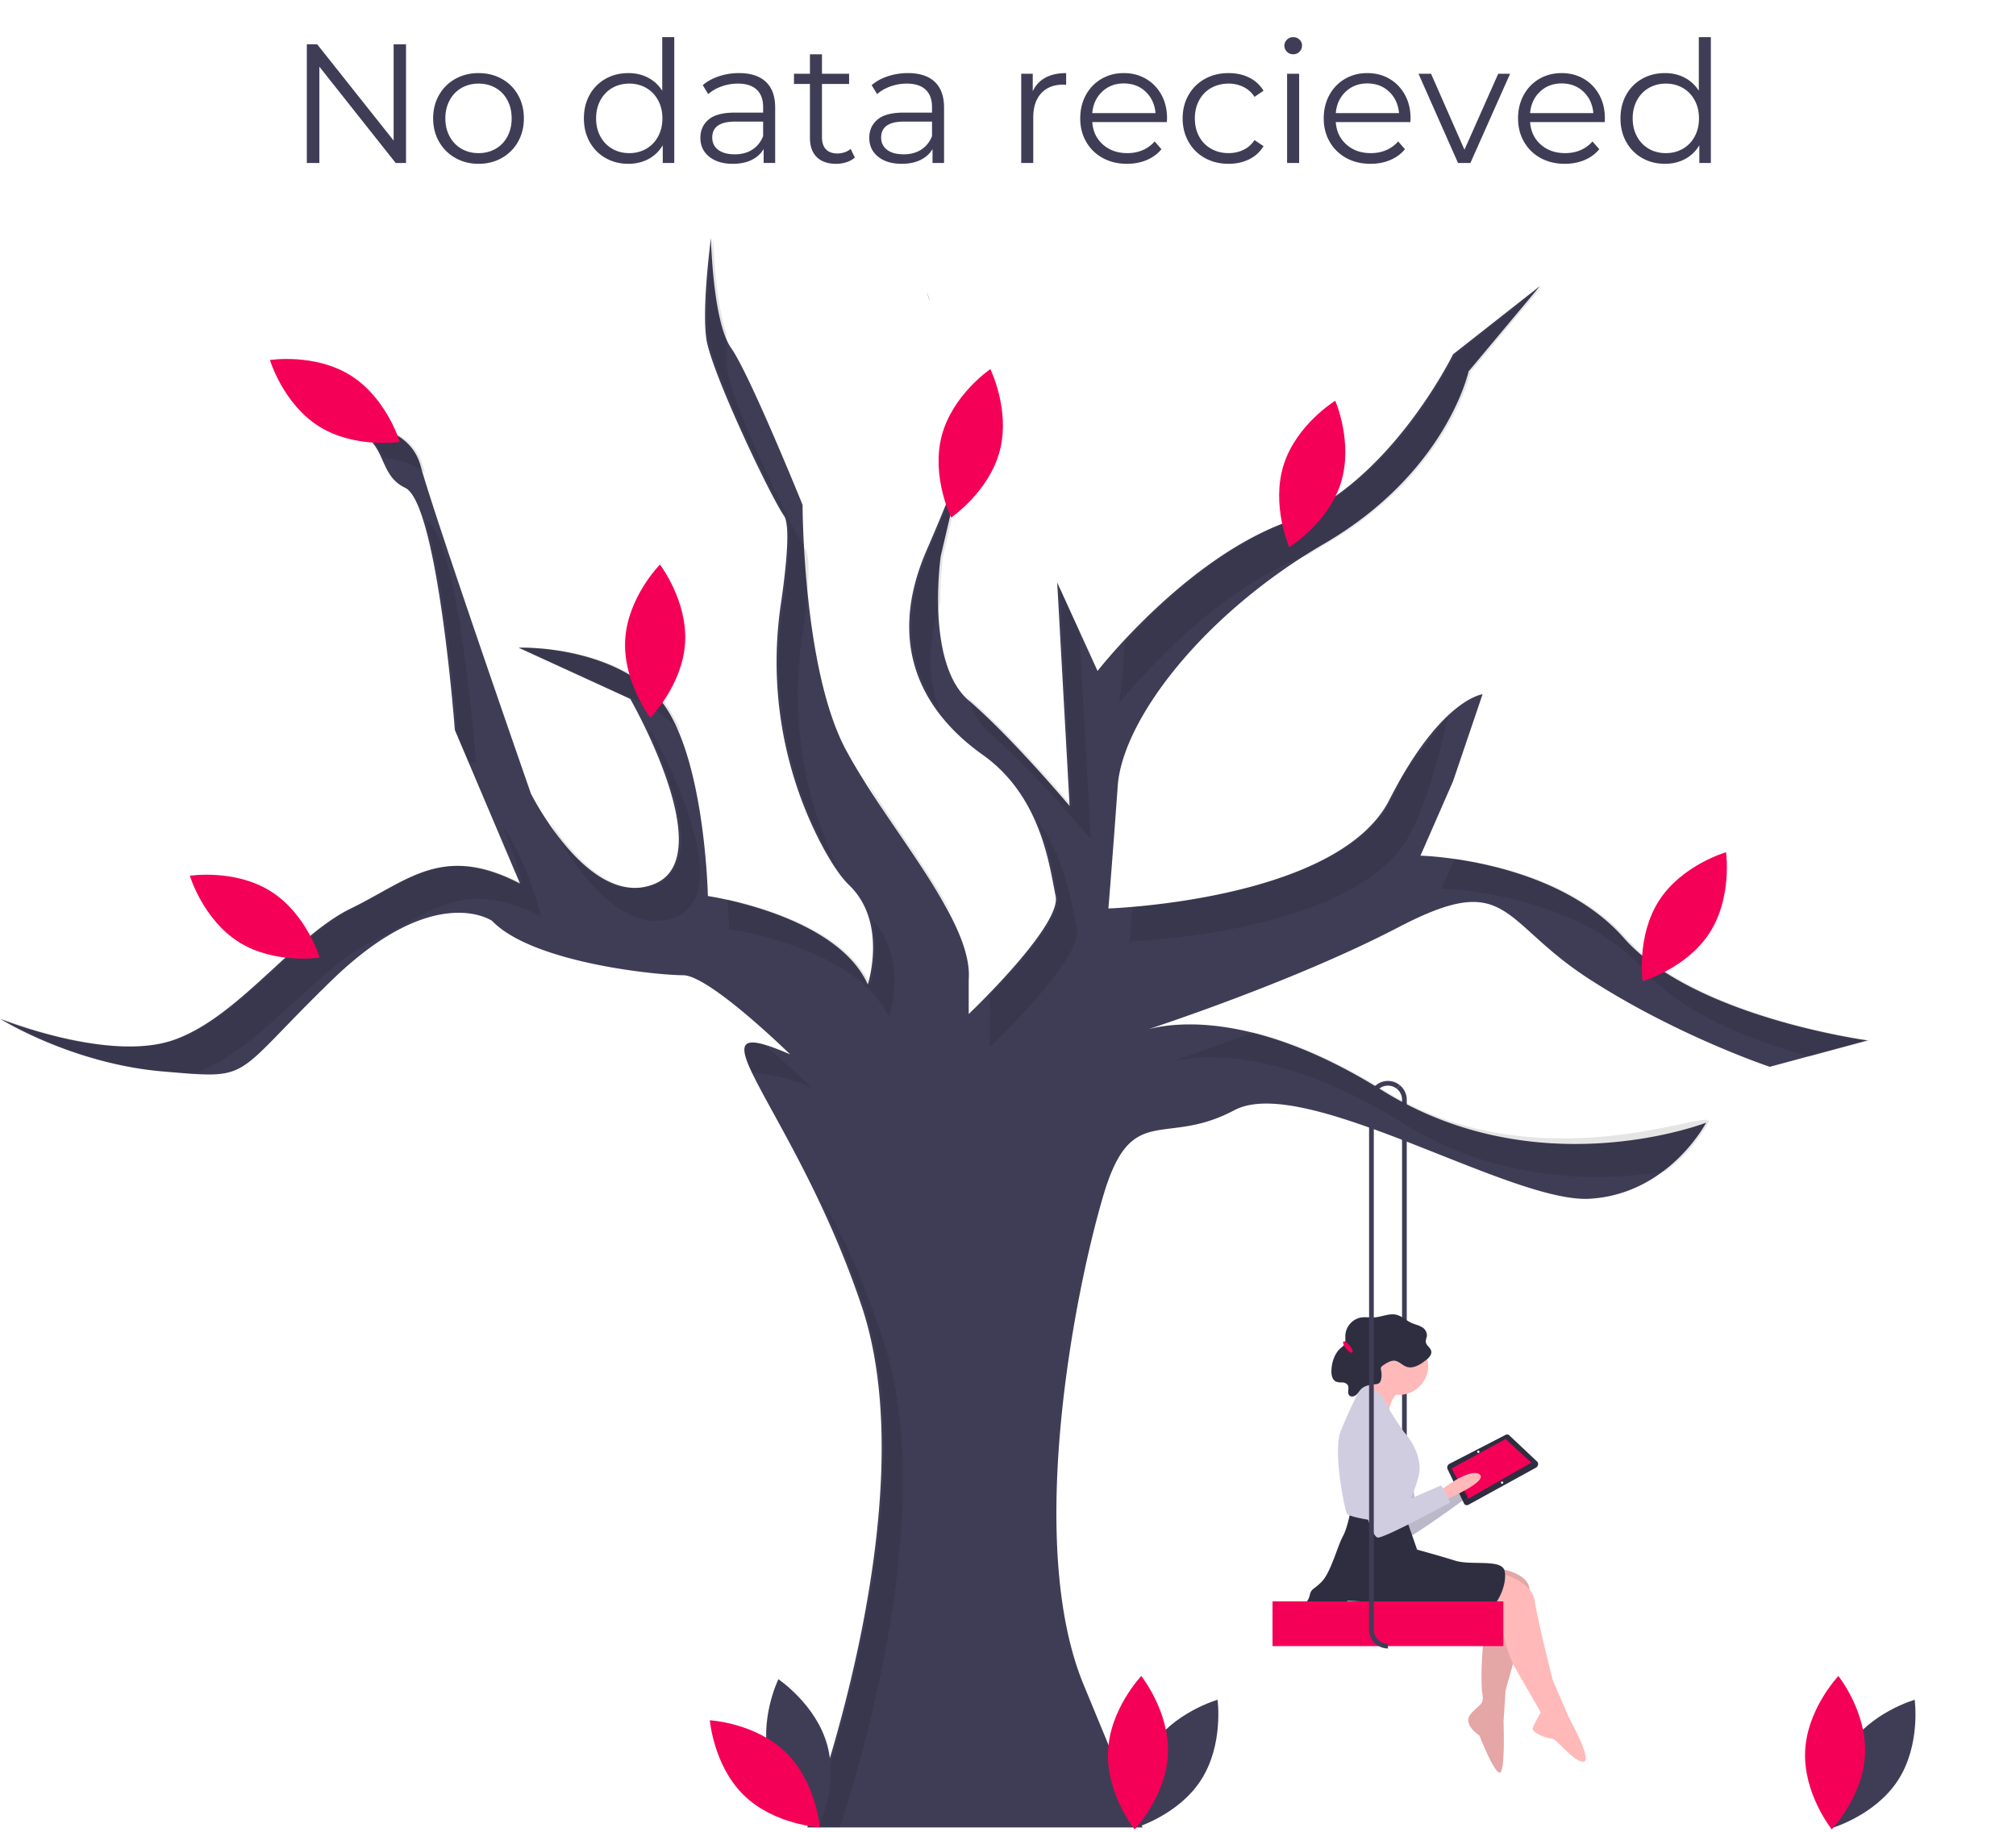 <svg width="856" height="778" xmlns="http://www.w3.org/2000/svg">
  <defs>
    <style>
      @keyframes swing{0%{transform:translate(63%,57%) rotate(12deg)}to{transform:translate(64%,60%) rotate(-10deg)}}@keyframes swing_leg2{0%{transform:translate(9%,26.5%) rotate(0deg)}to{transform:translate(8.7%,27.4%) rotate(-26deg)}}@keyframes swing_leg1{0%{transform:translate(10%,26.5%) rotate(-2deg)}to{transform:translate(10.9%,26%) rotate(35deg)}}
    </style>
  </defs>
  <g id="svg">
    <path d="M0 0h856v778H0V0z" id="Background" fill="none" stroke="none"/>
    <g id="Group" transform="translate(0 15.776)">
      <g transform="translate(540.316 443.23)" style="animation:swing ease-in-out 1.5s infinite alternate">
        <path d="M4.213 225.052h-2V6.204A5.98 5.98 0 000 1.551L1.264 0a7.973 7.973 0 012.949 6.204v218.848z" transform="translate(52.787 1.796)" id="Shape" fill="#3F3D56" stroke="none"/>
        <path d="M0 9.797S11.312-2.07 15.942.317c4.63 2.388-13.312 13-13.312 13L0 9.797z" transform="translate(78.43 162.208)" id="Shape-27" fill="#FFB9B9" stroke="none"/>
        <path d="M0 9.797S11.312-2.07 15.942.317c4.63 2.388-13.312 13-13.312 13L0 9.797z" transform="translate(78.43 162.208)" id="Shape-28" fill="#000" fill-opacity=".102" stroke="none"/>
        <path d="M3.252.493S-.907 7.946.182 15.98C1.27 24.016 11.22 49.798 14.604 49.34c3.383-.459 28.443-18.925 28.443-18.925l-4.78-6.674L19.96 34.834S17.172-4.838 3.252.493z" transform="translate(40.664 145.61)" id="Shape-29" fill="#D0CDE1" stroke="none"/>
        <path d="M37.615 14.129L9.075 29.805a1.359 1.359 0 01-1.998-.59L.086 14.602a1.824 1.824 0 01.935-2.19L24.716.197a1.383 1.383 0 011.813.347l11.836 11.15a1.758 1.758 0 01-.75 2.434z" transform="translate(74.183 150.12)" id="Shape-30" fill="#2F2E41" stroke="none"/>
        <path d="M33.875 10.021L7.12 25.314 0 12.482 22.952 0l10.923 10.021z" transform="translate(76.018 152.067)" id="Polygon" fill="#F50057" stroke="none"/>
        <path d="M0 .5a.5.5 0 111 0 .5.5 0 01-1 0z" transform="rotate(-50.158 211.654 -13.835)" id="Ellipse" fill="#F2F2F2" stroke="none"/>
        <path d="M0 .5a.5.5 0 111 0 .5.5 0 01-1 0z" transform="rotate(-50.158 230.701 -18.08)" id="Ellipse-2" fill="#F2F2F2" stroke="none"/>
        <path d="M3.252.493S-.907 7.946.182 15.98C1.27 24.016 11.22 49.798 14.604 49.34c3.383-.459 28.443-18.925 28.443-18.925l-4.78-6.674L19.96 34.834S17.172-4.838 3.252.493z" transform="translate(40.664 145.61)" id="Shape-31" fill="#000" fill-opacity=".102" stroke="none"/>
        <path d="M0 7.8S12.802-2.44 17.07.547C21.337 3.533 2.134 11.641 2.134 11.641L0 7.801z" transform="translate(70.782 166.472)" id="Shape-32" fill="#FFB9B9" stroke="none"/>
        <path d="M0 12.376C0 5.54 5.54 0 12.376 0 19.21 0 24.75 5.54 24.75 12.376c0 6.834-5.54 12.375-12.375 12.375S0 19.211 0 12.376z" transform="translate(41.337 108.554)" id="Circle" fill="#FFB9B9" stroke="none"/>
        <g transform="translate(83.098 207.132)" style="animation:swing_leg2 ease-in-out 1.5s infinite alternate" stroke="none">
          <path d="M13.289 0s13.23 1.707 12.802 9.815c-.426 8.108-10.242 41.821-10.242 41.821l-.853 13.23s.854 22.19-1.707 21.763c-2.56-.427-8.535-15.79-8.535-15.79S-2.5 66.145.914 61.879c3.413-4.267 5.974-3.84 5.12-8.535-.853-4.694-.426-24.324 2.134-30.299 2.56-5.974 4.053-9.27 4.053-9.27L3.9 13.23 13.289 0z" id="Shape-33" fill="#FFB9B9"/>
          <path d="M13.289 0s13.23 1.707 12.802 9.815c-.426 8.108-10.242 41.821-10.242 41.821l-.853 13.23s.854 22.19-1.707 21.763c-2.56-.427-8.535-15.79-8.535-15.79S-2.5 66.145.914 61.879c3.413-4.267 5.974-3.84 5.12-8.535-.853-4.694-.426-24.324 2.134-30.299 2.56-5.974 4.053-9.27 4.053-9.27L3.9 13.23 13.289 0z" id="Shape-34" fill="#000" fill-opacity=".102"/>
        </g>
        <path d="M8.962 0s12.802 2.987 14.082 11.522c1.28 8.535 7.682 33.713 7.682 33.713l6.828 15.79S48.221 80.227 43.528 79.8c-4.694-.427-11.095-9.815-13.23-9.815-2.133 0-8.534-2.56-8.107-4.267.426-1.707 3.414-6.828 3.414-6.828L15.28 40.906a43.68 43.68 0 01-4.478-11.083c-1.06-4.212-2.267-9.372-2.267-11.046C8.535 15.789 0 14.509 0 14.509L8.962 0z" transform="translate(88.279 209.265)" fill="#FFB9B9" style="animation:swing_leg1 ease-in-out 1.5s infinite alternate"/>
        <path d="M41.968 0l5.975 17.07s9.388 2.56 16.216 4.694c6.828 2.134 19.63-.854 20.91 4.267 1.28 5.121-2.56 14.083-6.4 16.217-3.841 2.134-5.975 4.267-18.35.853-12.376-3.414-41.822-4.267-41.822-4.267A21.392 21.392 0 019.11 41.82c-5.548.427-6.828.854-8.535-.427-1.707-1.28.854-1.28 1.707-4.694.854-3.414 1.28-2.134 5.121-5.974 3.84-3.841 6.828-15.363 8.962-19.204C18.497 7.682 19.778 0 19.778 0h22.19z" transform="translate(13.451 181.954)" id="Shape-36" fill="#2F2E41" stroke="none"/>
        <path d="M17.923 8.505a12.496 12.496 0 00-5.12 9.815C12.802 24.721 0 11.492 0 11.492S6.828 2.957 6.828.397c0-2.56 11.095 8.108 11.095 8.108z" transform="translate(36.643 122.666)" id="Shape-37" fill="#FFB9B9" stroke="none"/>
        <path d="M10.549 0s7.681 2.987 9.388 7.255c1.707 4.267 8.108 13.229 8.108 13.229s8.962 9.388 5.975 19.63c-2.987 10.242-5.548 12.802-5.548 14.51 0 1.706-4.267 4.693-7.681 4.267-3.414-.427-16.216-2.134-17.07-3.841-.853-1.707-5.974-26.031-2.56-34.993A207.04 207.04 0 0110.549 0z" transform="translate(27.8 128.61)" id="Shape-38" fill="#D0CDE1" stroke="none"/>
        <path d="M32.302 22.389c2.77.657 5.487-1.108 7.756-2.857 1.289-.994 2.707-2.41 2.312-4.009-.35-1.418-2.021-2.222-2.264-3.664-.17-1.001.416-1.976.464-2.991a4.226 4.226 0 00-2.485-3.624c-1.349-.727-2.88-1.03-4.266-1.68-2.116-.993-3.875-2.783-6.136-3.356-3.088-.783-6.233.884-9.408 1.1-1.922.13-3.868-.274-5.769.041A8.234 8.234 0 005.91 9.122c-.024 1.358.247 2.874-.563 3.95-.32.372-.685.702-1.086.984C1.436 16.34.154 20.155.008 23.83c-.072 1.809.307 3.958 1.912 4.727.86.294 1.768.42 2.675.371a2.794 2.794 0 012.362 1.128c.732 1.29-.364 3.195.592 4.32.719.845 2.12.565 2.959-.156.839-.72 1.362-1.756 2.157-2.526 1.547-1.498 3.841-1.77 5.961-1.998a3.025 3.025 0 001.749-.573c.385-.405.636-.918.717-1.47a9.113 9.113 0 00.01-3.862 2.146 2.146 0 01-.048-1.222c.14-.287.357-.53.626-.701 1.314-.987 3.616-2.424 5.324-2.152 1.895.301 3.386 2.219 5.298 2.672z" transform="translate(25 99.104)" id="Shape-39" fill="#2F2E41" stroke="none"/>
        <path d="M0 3c0-1.657.448-3 1-3s1 1.343 1 3-.448 3-1 3-1-1.343-1-3z" transform="rotate(-38.768 172.82 13.947)" id="Ellipse-3" fill="#F50057" stroke="none"/>
        <path d="M5.12.208S0 7.036 0 15.144s6.401 34.993 9.815 34.993c3.414 0 30.726-14.936 30.726-14.936L36.7 27.947 17.07 36.48S19.63-3.206 5.12.208z" transform="translate(34.936 143.765)" id="Shape-40" fill="#D0CDE1" stroke="none"/>
        <path d="M0 0h98v19H0V0z" transform="translate(0 221)" id="Rectangle" fill="#F50057" stroke="none"/>
        <path d="M8 241a8.01 8.01 0 01-8-8V8a8 8 0 0113.05-6.204l-1.263 1.55A6 6 0 002 8v225a6.007 6.007 0 006 6v2z" transform="translate(41)" id="Shape-41" fill="#3F3D56" stroke="none"/>
      </g>
      <path d="M0 0a17.54 17.54 0 011.15 3.68C.59 1.75.15.44 0 0z" transform="translate(393.58 108.457)" id="Shape-2" fill="#3F3D56" stroke="none"/>
      <path d="M1.49 0s0 1.38-1.49 6.36L1.49 0z" transform="translate(409.83 169.597)" id="Shape-3" fill="#3F3D56" stroke="none"/>
      <path d="M593.91 292.68c-39.33 20.5-90.78 38.2-106.19 43.33 11.75-3.06 45.95-7.18 98.94 25.88 66.58 41.53 137.77 13.84 137.77 13.84s-15.82 30.33-49.44 32.3c-33.62 1.98-121.29-53.39-150.95-37.57-29.67 15.82-43.51-3.96-55.38 35.6-11.86 39.55-33.61 147.65-8.56 208.3L485.14 675H342.76s51.42-137.11 23.07-221.48c-15.87-47.25-38.15-81.47-46.46-98.86-4.17-8.71-4.83-13.19.57-12.97 3.07.13 8.1 1.78 15.57 5.04 0 0-34.28-33.62-45.48-33.62-11.21 0-63.95-5.27-81.08-23.07 0 0-24.39-17.14-67.9 25.05-43.51 42.19-32.96 42.19-71.85 38.89C30.92 350.73.93 332.16 0 331.58c1.11.45 45.82 18.32 73.15 9.22 27.69-9.23 51.42-44.17 75.81-56.03 24.39-11.87 38.89-27.69 71.85-10.55l-21.72-51.21-5.95-14.03-.01-.02s-7.26-96.24-21.1-102.83c-13.84-6.6-5.27-23.73-30.98-27.03 0 0 31.64-3.96 37.57 17.8 5.94 21.75 46.81 139.09 46.81 139.09s25.04 50.09 52.73 38.23c27.69-11.87-10.55-78.44-10.55-78.44l-47.46-21.76s35.6-1.32 57.35 19.12c21.75 20.43 23.07 86.35 23.07 86.35s54.71 7.91 67.9 37.58c0 0 8.57-26.37-7.91-42.19-4.12-3.96-8.45-10.84-12.62-18.93a167.217 167.217 0 01-16.34-100.72c2.45-16.86 3.96-33.35 1.27-37.24-5.93-8.57-30.98-61.3-32.96-75.15C297.94 29 301.89 0 301.89 0s.66 35.59 8.57 46.8c7.91 11.21 30.32 66.58 30.32 66.58s0 69.87 18.46 104.15 54.05 72.51 52.08 97.56v14.5s39.55-37.57 36.91-50.1c-2.64-12.52-5.93-42.19-30.98-59.98-25.05-17.8-41.53-46.15-23.73-87.02 10.01-22.99 14.39-35.34 16.31-41.75l-10.38 44.39s-6.59 45.48 11.87 61.3c.05.04.09.08.14.12 18.43 15.84 42.7 44.71 42.7 44.71l-.07-1.27-5.2-93.65 1.14 2.5 8.22 18.02 7.78 17.05s36.91-47.46 80.42-63.28c43.5-15.82 70.53-71.19 70.53-71.19l36.92-29.01-30.33 36.26s-9.23 42.84-61.3 73.17c-52.08 30.32-85.69 75.14-87.67 102.83-1.98 27.69-3.96 52.08-3.96 52.08s97.56-3.3 119.31-46.15c21.76-42.84 39.56-44.82 39.56-44.82l-12.53 36.91-13.84 31.64s56.69 1.32 86.35 34.94c29.67 33.62 103.49 43.51 103.49 43.51L751.46 352s-39.56-13.18-77.13-37.57c-37.57-24.39-33.62-46.14-80.42-21.75z" transform="translate(0 85.227)" id="Shape-4" fill="#3F3D56" stroke="none"/>
      <path d="M135.29 0c-4.17 18.46-9.08 36.29-15.98 49.88C97.56 92.73 0 96.03 0 96.03s.46-5.66 1.16-14.59c24.77-2.04 92.48-10.75 110.15-45.56 1.62-3.18 3.12-6.6 4.54-10.2L135.29 0z" transform="translate(479.64 287.967)" id="Shape-5" fill="#000" fill-opacity=".102" stroke="none"/>
      <path d="M52.16 106.42S27.77 77.41 9.32 61.59C5.27 58.13 2.43 53.23.46 47.71c-.16-.44-.31-.89-.46-1.34.43.42.86.83 1.32 1.22C17.47 61.44 38.18 85.4 43.09 91.15l1.07 1.27L39.03 0l8.22 18.02 4.91 88.4z" transform="translate(411 234.067)" id="Shape-6" fill="#000" fill-opacity=".102" stroke="none"/>
      <path d="M2.25 151.596C2.106 167.825 0 177.478 0 177.478s36.899-47.441 80.393-63.272a249.586 249.586 0 017.848-4.781c52.076-30.323 61.304-73.17 61.304-73.17L179.868 0l-36.915 29.004s-27.026 55.372-70.532 71.192c-29.656 10.784-56.244 36.265-70.17 51.4z" transform="translate(475.028 105.659)" id="Shape-7" fill="#000" fill-opacity=".102" stroke="none"/>
      <path d="M.353 81.426v14.502S39.904 58.354 37.268 45.83C35.25 36.252 32.837 16.653 20.614 0c5.51 12.585 7.186 24.86 8.654 31.83C31.158 40.81 11.356 62.672 0 74.323c.398 2.345.517 4.73.353 7.103z" transform="translate(419.962 332.889)" id="Shape-8" fill="#000" fill-opacity=".102" stroke="none"/>
      <path d="M0 0c.313.668.636 1.325.979 1.961C11.087 20.734 26.327 40.69 37.729 59.02 28.513 40.867 12.476 20.11 0 0z" transform="translate(367.262 314.794)" id="Shape-9" fill="#000" fill-opacity=".102" stroke="none"/>
      <path d="M90.891 24.523C69.207 10.997 50.672 3.698 35.531 0 19.65 5.978 6.578 10.435 0 12.624c11.796-3.054 45.972-7.11 98.891 25.9 41.521 25.898 84.833 24.877 111.556 20.44a69.055 69.055 0 0018.214-20.598c4.629-8.017-71.192 27.686-137.77-13.843z" transform="translate(496.768 422.594)" id="Shape-10" fill="#000" fill-opacity=".102" stroke="none"/>
      <path d="M12.341 110.774C7.026 97.75 6.15 82.252 12.257 64.091a142.45 142.45 0 011.136-19.69L23.773 0C21.859 6.403 17.48 18.756 7.46 41.764c-12.685 29.129-7.951 51.89 4.88 69.01z" transform="translate(387.057 175.956)" id="Shape-11" fill="#000" fill-opacity=".102" stroke="none"/>
      <path d="M78.353 33.671C57.782 10.357 24.217 2.58 5.571 0L0 12.735s56.69 1.318 86.353 34.936c16.45 18.643 46.477 29.986 69.969 36.394l25.523-6.887S108.017 67.29 78.353 33.67z" transform="translate(612.139 348.845)" id="Shape-12" fill="#000" fill-opacity=".102" stroke="none"/>
      <path d="M53.267 78.922C80.953 67.057 42.72.48 42.72.48L41.674 0c9.532 20.11 23.355 56.453 3.593 64.922C26.774 72.848 9.46 53.13 0 39.16l.532 1.53s25.05 50.098 52.735 38.232z" transform="translate(233.893 294.523)" id="Shape-13" fill="#000" fill-opacity=".102" stroke="none"/>
      <path d="M68.592 50.194s8.343-25.715-7.33-41.591c3.844 13.677-.67 27.591-.67 27.591C50.394 13.247 15.35 3.32 0 0c.595 7.64.696 12.62.696 12.62s54.712 7.91 67.896 37.574z" transform="translate(308.877 366.098)" id="Shape-14" fill="#000" fill-opacity=".102" stroke="none"/>
      <path d="M0 6.356C1.485 1.386 1.486 0 1.486 0L0 6.356z" transform="translate(410.83 169.6)" id="Shape-15" fill="#000" fill-opacity=".102" stroke="none"/>
      <path d="M80.77 105.813c.133-.043.267-.082.4-.126 27.685-9.23 51.416-44.166 75.806-56.031 24.39-11.865 38.892-27.686 71.851-10.547 0 0-5.766-23.602-16.94-39.109a153.814 153.814 0 018.94 25.109c-32.959-17.139-47.461-1.319-71.851 10.547-24.39 11.865-48.121 46.802-75.806 56.03C45.484 100.916 0 82.459 0 82.459s30.323 19.116 69.215 22.412c4.448.377 8.245.71 11.555.943z" transform="translate(.984 334.336)" id="Shape-16" fill="#000" fill-opacity=".102" stroke="none"/>
      <path d="M21.4 102.99s-1.08.02-3.04.05l-5.95-14.03c.65-.01.99-.02.99-.02S8.82 28.29 0 0c.11.05.2.11.3.16 13.84 6.59 21.1 102.83 21.1 102.83z" transform="translate(180.73 205.197)" id="Shape-17" fill="#000" fill-opacity=".102" stroke="none"/>
      <path d="M12.816 267.592C24.894 230.566 53.94 128.181 31.07 60.105 21.196 30.707 12.041 11.96 4.303 0 10.09 11.322 16.417 26.297 23.07 46.105 51.416 130.481 0 267.592 0 267.592h12.816z" transform="translate(343.76 492.638)" id="Shape-18" fill="#000" fill-opacity=".102" stroke="none"/>
      <path d="M28.444 19.048a73.302 73.302 0 00-25.14-6.07c-4.17-8.71-4.83-13.19.57-12.97 1.5.27 3.01.59 4.51.96 10.6 8.8 20.06 18.08 20.06 18.08z" transform="translate(316.066 426.91)" id="Shape-19" fill="#000" fill-opacity=".102" stroke="none"/>
      <path d="M0 0a17.244 17.244 0 002.71 3.466A19.456 19.456 0 000 0z" transform="translate(166.055 184.954)" id="Shape-20" fill="#000" fill-opacity=".102" stroke="none"/>
      <path d="M65.35 33.134a32.08 32.08 0 012.857 3.08c-2.888-6.94-6.454-12.943-10.858-17.08C35.596-1.301 0 .017 0 .017l44.641 20.46A63.75 63.75 0 0165.35 33.135z" transform="translate(221.152 259.232)" id="Shape-21" fill="#000" fill-opacity=".102" stroke="none"/>
      <path d="M33.513 117.994c2.69 3.886 1.179 20.376-1.277 37.241a167.201 167.201 0 0016.346 100.714c2.1 4.155 4.445 8.181 7.023 12.058a167.364 167.364 0 01-15.37-98.772c2.457-16.865 3.968-33.355 1.278-37.241-5.933-8.569-30.982-61.304-32.96-75.147a95.934 95.934 0 01-.412-16.175C3.02 26.144 2.53 0 2.53 0S-1.424 29.004.554 42.847C2.53 56.69 27.58 109.425 33.513 117.994z" transform="translate(300.36 85.224)" id="Shape-22" fill="#000" fill-opacity=".102" stroke="none"/>
      <path d="M1.343 4.1A18.86 18.86 0 00.146.307C-.385-.91.653 1.73 1.343 4.1z" transform="translate(394.372 107.988)" id="Shape-23" fill="#000" fill-opacity=".102" stroke="none"/>
      <path d="M20.837 14.432c5.81.71 12.493 2.493 17.59 6.627a150.54 150.54 0 01-.853-2.98C31.64-3.674 0 .281 0 .281c14.299 1.833 17.992 7.95 20.837 14.15z" transform="translate(142.05 164.045)" id="Shape-24" fill="#000" fill-opacity=".102" stroke="none"/>
      <path d="M7.475 20.345C-2.356 35.42.338 54.595.338 54.595S18.97 49.329 28.8 34.252C38.632 19.175 35.94 0 35.94 0S17.306 5.268 7.475 20.345z" transform="translate(777.04 706.017)" id="Shape-25" fill="#3F3D56" stroke="none"/>
      <path d="M25.472 33.108c-.777 17.982-14.125 32.01-14.125 32.01S-.74 49.99.036 32.007C.813 14.029 14.16 0 14.16 0S26.25 15.127 25.472 33.108z" transform="translate(766.427 695.92)" id="Shape-26" fill="#F50057" stroke="none"/>
      <path d="M0 0h806v2H0V0z" transform="translate(49.316 759.23)" id="Rectangle-2" fill="#3F3D56" fill-opacity="0" stroke="none"/>
      <path d="M7.475 20.345C-2.356 35.42.338 54.595.338 54.595S18.97 49.329 28.8 34.252C38.632 19.175 35.94 0 35.94 0S17.306 5.268 7.475 20.345z" transform="translate(481.04 706.017)" id="Shape-42" fill="#3F3D56" stroke="none"/>
      <path d="M25.472 33.108c-.777 17.982-14.125 32.01-14.125 32.01S-.74 49.99.036 32.007C.813 14.029 14.16 0 14.16 0S26.25 15.127 25.472 33.108z" transform="translate(470.427 695.92)" id="Shape-43" fill="#F50057" stroke="none"/>
      <path d="M1.42 34.782c4.7 17.374 20.798 28.134 20.798 28.134s8.478-17.408 3.778-34.782C21.296 10.76 5.198 0 5.198 0s-8.479 17.409-3.779 34.782z" transform="translate(325.306 697.283)" id="Shape-44" fill="#3F3D56" stroke="none"/>
      <path d="M32.231 13.61c12.897 12.555 14.472 31.854 14.472 31.854s-19.334-1.056-32.231-13.61C1.575 19.299 0 0 0 0s19.335 1.056 32.231 13.61z" transform="translate(301.4 714.72)" id="Shape-45" fill="#F50057" stroke="none"/>
      <path d="M25.486 33.319C24.365 51.282 10.75 65.05 10.75 65.05S-1.046 49.696.075 31.733C1.196 13.769 14.811 0 14.811 0s11.796 15.355 10.675 33.319z" transform="translate(265.4 223.952)" id="Shape-46" fill="#F50057" stroke="none"/>
      <path d="M34.357 7.051c15.225 9.6 20.778 28.15 20.778 28.15s-19.132 2.986-34.357-6.613C5.553 18.99 0 .44 0 .44S19.132-2.548 34.357 7.05z" transform="translate(114.613 136.658)" id="Shape-47" fill="#F50057" stroke="none"/>
      <path d="M34.357 7.051c15.225 9.6 20.778 28.15 20.778 28.15s-19.132 2.986-34.357-6.613C5.553 18.99 0 .44 0 .44S19.132-2.548 34.357 7.05z" transform="translate(80.613 355.658)" id="Shape-48" fill="#F50057" stroke="none"/>
      <path d="M25.968 34.758C21.377 52.161 5.346 63.021 5.346 63.021s-8.587-17.355-3.995-34.758C5.942 10.86 21.973 0 21.973 0s8.587 17.355 3.995 34.758z" transform="translate(398.521 140.967)" id="Shape-49" fill="#F50057" stroke="none"/>
      <path d="M26.196 34.907C20.799 52.077 4.28 62.178 4.28 62.178s-7.77-17.736-2.373-34.906C7.304 10.103 23.823 0 23.823 0s7.77 17.736 2.373 34.907z" transform="translate(543.13 154.388)" id="Shape-50" fill="#F50057" stroke="none"/>
      <path d="M28.75 34.277C18.974 49.39.36 54.727.36 54.727S-2.402 35.56 7.373 20.448C17.148 5.337 35.761 0 35.761 0s2.764 19.165-7.011 34.277z" transform="translate(697.12 346.115)" id="Shape-51" fill="#F50057" stroke="none"/>
      <g id="No-data-recieved" transform="translate(130.276)">
        <path d="M156.024 53.424V0h-5.112v22.752c-1.584-2.448-3.612-4.308-6.084-5.58-2.472-1.272-5.244-1.908-8.316-1.908-3.552 0-6.768.804-9.648 2.412-2.88 1.608-5.136 3.876-6.768 6.804-1.632 2.928-2.448 6.264-2.448 10.008 0 3.744.816 7.08 2.448 10.008 1.632 2.928 3.888 5.208 6.768 6.84 2.88 1.632 6.096 2.448 9.648 2.448 3.168 0 6.012-.672 8.532-2.016q3.78-2.016 6.084-5.832v7.488h4.896zM416.16 6.192q1.08 1.08 2.664 1.08t2.664-1.08c.72-.72 1.08-1.608 1.08-2.664 0-.96-.36-1.788-1.08-2.484Q420.408 0 418.824 0t-2.664 1.08c-.72.72-1.08 1.56-1.08 2.52 0 1.008.36 1.872 1.08 2.592zM596.16 0v53.424h-4.896v-7.488c-1.536 2.544-3.564 4.488-6.084 5.832-2.52 1.344-5.364 2.016-8.532 2.016-3.552 0-6.768-.816-9.648-2.448-2.88-1.632-5.136-3.912-6.768-6.84-1.632-2.928-2.448-6.264-2.448-10.008 0-3.744.816-7.08 2.448-10.008 1.632-2.928 3.888-5.196 6.768-6.804 2.88-1.608 6.096-2.412 9.648-2.412 3.072 0 5.844.636 8.316 1.908 2.472 1.272 4.5 3.132 6.084 5.58V0h5.112zM42.12 53.424v-50.4h-5.256V43.92L4.392 3.024H0v50.4h5.328V12.528l32.4 40.896h4.392zm187.02-.324c1.416-.456 2.604-1.116 3.564-1.98l-1.8-3.672c-.72.624-1.572 1.104-2.556 1.44a9.404 9.404 0 01-3.06.504c-2.112 0-3.732-.588-4.86-1.764q-1.692-1.764-1.692-5.148V19.872h11.52v-4.32h-11.52v-8.28h-5.112v8.28h-6.768v4.32h6.768v22.896q0 5.256 2.88 8.136c1.92 1.92 4.656 2.88 8.208 2.88 1.536 0 3.012-.228 4.428-.684zM63.072 51.3c2.928 1.656 6.216 2.484 9.864 2.484 3.648 0 6.936-.828 9.864-2.484a17.86 17.86 0 006.876-6.876c1.656-2.928 2.484-6.24 2.484-9.936 0-3.696-.828-7.008-2.484-9.936-1.656-2.928-3.948-5.208-6.876-6.84-2.928-1.632-6.216-2.448-9.864-2.448-3.648 0-6.936.816-9.864 2.448q-4.392 2.448-6.912 6.84-2.52 4.392-2.52 9.936t2.52 9.936q2.52 4.392 6.912 6.876zm120.456-36.036c4.944 0 8.736 1.236 11.376 3.708 2.64 2.472 3.96 6.132 3.96 10.98v23.472h-4.896V47.52c-1.152 1.968-2.844 3.504-5.076 4.608-2.232 1.104-4.884 1.656-7.956 1.656-4.224 0-7.584-1.008-10.08-3.024-2.496-2.016-3.744-4.68-3.744-7.992 0-3.216 1.164-5.808 3.492-7.776 2.328-1.968 6.036-2.952 11.124-2.952h12.024v-2.304c0-3.264-.912-5.748-2.736-7.452q-2.736-2.556-7.992-2.556c-2.4 0-4.704.396-6.912 1.188-2.208.792-4.104 1.884-5.688 3.276l-2.304-3.816c1.92-1.632 4.224-2.892 6.912-3.78q4.032-1.332 8.496-1.332zm83.088 3.708q-3.96-3.708-11.376-3.708-4.464 0-8.496 1.332c-2.688.888-4.992 2.148-6.912 3.78l2.304 3.816q2.376-2.088 5.688-3.276a20.317 20.317 0 016.912-1.188c3.504 0 6.168.852 7.992 2.556 1.824 1.704 2.736 4.188 2.736 7.452v2.304H253.44c-5.088 0-8.796.984-11.124 2.952q-3.492 2.952-3.492 7.776c0 3.312 1.248 5.976 3.744 7.992 2.496 2.016 5.856 3.024 10.08 3.024 3.072 0 5.724-.552 7.956-1.656 2.232-1.104 3.924-2.64 5.076-4.608v5.904h4.896V29.952q0-7.272-3.96-10.98zm46.98-1.764c-2.376 1.296-4.164 3.216-5.364 5.76v-7.416h-4.896v37.872h5.112V34.128c0-4.416 1.128-7.848 3.384-10.296 2.256-2.448 5.376-3.672 9.36-3.672l1.224.072v-4.968q-5.256 0-8.82 1.944zm19.908 18.864h31.68l.072-1.584c0-3.744-.792-7.068-2.376-9.972-1.584-2.904-3.768-5.172-6.552-6.804-2.784-1.632-5.928-2.448-9.432-2.448-3.504 0-6.66.816-9.468 2.448-2.808 1.632-5.016 3.912-6.624 6.84-1.608 2.928-2.412 6.24-2.412 9.936 0 3.696.84 7.008 2.52 9.936q2.52 4.392 7.02 6.876c3 1.656 6.444 2.484 10.332 2.484q4.536 0 8.316-1.584c2.52-1.056 4.62-2.592 6.3-4.608L360 44.28a14.155 14.155 0 01-5.112 3.708c-1.968.84-4.128 1.26-6.48 1.26-4.176 0-7.632-1.212-10.368-3.636-2.736-2.424-4.248-5.604-4.536-9.54zm47.844 15.264c2.952 1.632 6.3 2.448 10.044 2.448 3.216 0 6.12-.636 8.712-1.908 2.592-1.272 4.632-3.132 6.12-5.58l-3.816-2.592c-1.248 1.872-2.832 3.264-4.752 4.176-1.92.912-4.008 1.368-6.264 1.368-2.736 0-5.196-.612-7.38-1.836-2.184-1.224-3.888-2.952-5.112-5.184q-1.836-3.348-1.836-7.74 0-4.32 1.836-7.704c1.224-2.256 2.928-3.996 5.112-5.22 2.184-1.224 4.644-1.836 7.38-1.836 2.256 0 4.344.468 6.264 1.404 1.92.936 3.504 2.34 4.752 4.212l3.816-2.592a14.527 14.527 0 00-6.084-5.58c-2.568-1.272-5.484-1.908-8.748-1.908q-5.616 0-10.044 2.448-4.428 2.448-6.948 6.84-2.52 4.392-2.52 9.936t2.52 9.972q2.52 4.428 6.948 6.876zm87.228-15.264h-31.68c.288 3.936 1.8 7.116 4.536 9.54q4.104 3.636 10.368 3.636c2.352 0 4.512-.42 6.48-1.26a14.155 14.155 0 005.112-3.708l2.88 3.312c-1.68 2.016-3.78 3.552-6.3 4.608-2.52 1.056-5.292 1.584-8.316 1.584-3.888 0-7.332-.828-10.332-2.484-3-1.656-5.34-3.948-7.02-6.876q-2.52-4.392-2.52-9.936c0-3.696.804-7.008 2.412-9.936q2.412-4.392 6.624-6.84c2.808-1.632 5.964-2.448 9.468-2.448 3.504 0 6.648.816 9.432 2.448 2.784 1.632 4.968 3.9 6.552 6.804q2.376 4.356 2.376 9.972l-.072 1.584zm50.832 0h31.68l.072-1.584q0-5.616-2.376-9.972c-1.584-2.904-3.768-5.172-6.552-6.804-2.784-1.632-5.928-2.448-9.432-2.448q-5.256 0-9.468 2.448c-2.808 1.632-5.016 3.912-6.624 6.84q-2.412 4.392-2.412 9.936c0 3.696.84 7.008 2.52 9.936 1.68 2.928 4.02 5.22 7.02 6.876 3 1.656 6.444 2.484 10.332 2.484 3.024 0 5.796-.528 8.316-1.584 2.52-1.056 4.62-2.592 6.3-4.608l-2.88-3.312a14.155 14.155 0 01-5.112 3.708c-1.968.84-4.128 1.26-6.48 1.26q-6.264 0-10.368-3.636c-2.736-2.424-4.248-5.604-4.536-9.54zm-98.064-20.52h-5.112v37.872h5.112V15.552zm72.72 37.872h-5.256l-16.776-37.872h5.328l14.184 32.256 14.328-32.256h5.04l-16.848 37.872zM337.716 23.148q3.708-3.492 9.18-3.492c3.696 0 6.78 1.164 9.252 3.492 2.472 2.328 3.876 5.364 4.212 9.108h-26.856c.336-3.744 1.74-6.78 4.212-9.108zm103.392 0q3.708-3.492 9.18-3.492c3.696 0 6.78 1.164 9.252 3.492q3.708 3.492 4.212 9.108h-26.856q.504-5.616 4.212-9.108zm91.692-3.492q-5.472 0-9.18 3.492c-2.472 2.328-3.876 5.364-4.212 9.108h26.856q-.504-5.616-4.212-9.108c-2.472-2.328-5.556-3.492-9.252-3.492zM72.936 49.248c2.688 0 5.1-.612 7.236-1.836q3.204-1.836 5.004-5.22c1.2-2.256 1.8-4.824 1.8-7.704s-.6-5.448-1.8-7.704q-1.8-3.384-5.004-5.22-3.204-1.836-7.236-1.836c-2.688 0-5.1.612-7.236 1.836-2.136 1.224-3.816 2.964-5.04 5.22q-1.836 3.384-1.836 7.704t1.836 7.704c1.224 2.256 2.904 3.996 5.04 5.22 2.136 1.224 4.548 1.836 7.236 1.836zm64.008 0c2.64 0 5.028-.612 7.164-1.836 2.136-1.224 3.816-2.964 5.04-5.22q1.836-3.384 1.836-7.704t-1.836-7.704c-1.224-2.256-2.904-3.996-5.04-5.22-2.136-1.224-4.524-1.836-7.164-1.836q-4.032 0-7.236 1.836c-2.136 1.224-3.816 2.964-5.04 5.22q-1.836 3.384-1.836 7.704t1.836 7.704c1.224 2.256 2.904 3.996 5.04 5.22 2.136 1.224 4.548 1.836 7.236 1.836zm440.136 0c2.64 0 5.028-.612 7.164-1.836 2.136-1.224 3.816-2.964 5.04-5.22q1.836-3.384 1.836-7.704t-1.836-7.704c-1.224-2.256-2.904-3.996-5.04-5.22q-3.204-1.836-7.164-1.836-4.032 0-7.236 1.836c-2.136 1.224-3.816 2.964-5.04 5.22q-1.836 3.384-1.836 7.704t1.836 7.704c1.224 2.256 2.904 3.996 5.04 5.22 2.136 1.224 4.548 1.836 7.236 1.836zm-387.936-1.476c-2.064 1.32-4.536 1.98-7.416 1.98-3.024 0-5.376-.636-7.056-1.908-1.68-1.272-2.52-3.012-2.52-5.22q0-6.768 9.72-6.768h11.88v6.192c-1.008 2.496-2.544 4.404-4.608 5.724zm64.296 1.98c2.88 0 5.352-.66 7.416-1.98 2.064-1.32 3.6-3.228 4.608-5.724v-6.192h-11.88c-6.48 0-9.72 2.256-9.72 6.768q0 3.312 2.52 5.22c1.68 1.272 4.032 1.908 7.056 1.908z" id="Shape" fill="#3F3D56" fill-rule="evenodd" stroke="none"/>
      </g>
    </g>
  </g>
</svg>